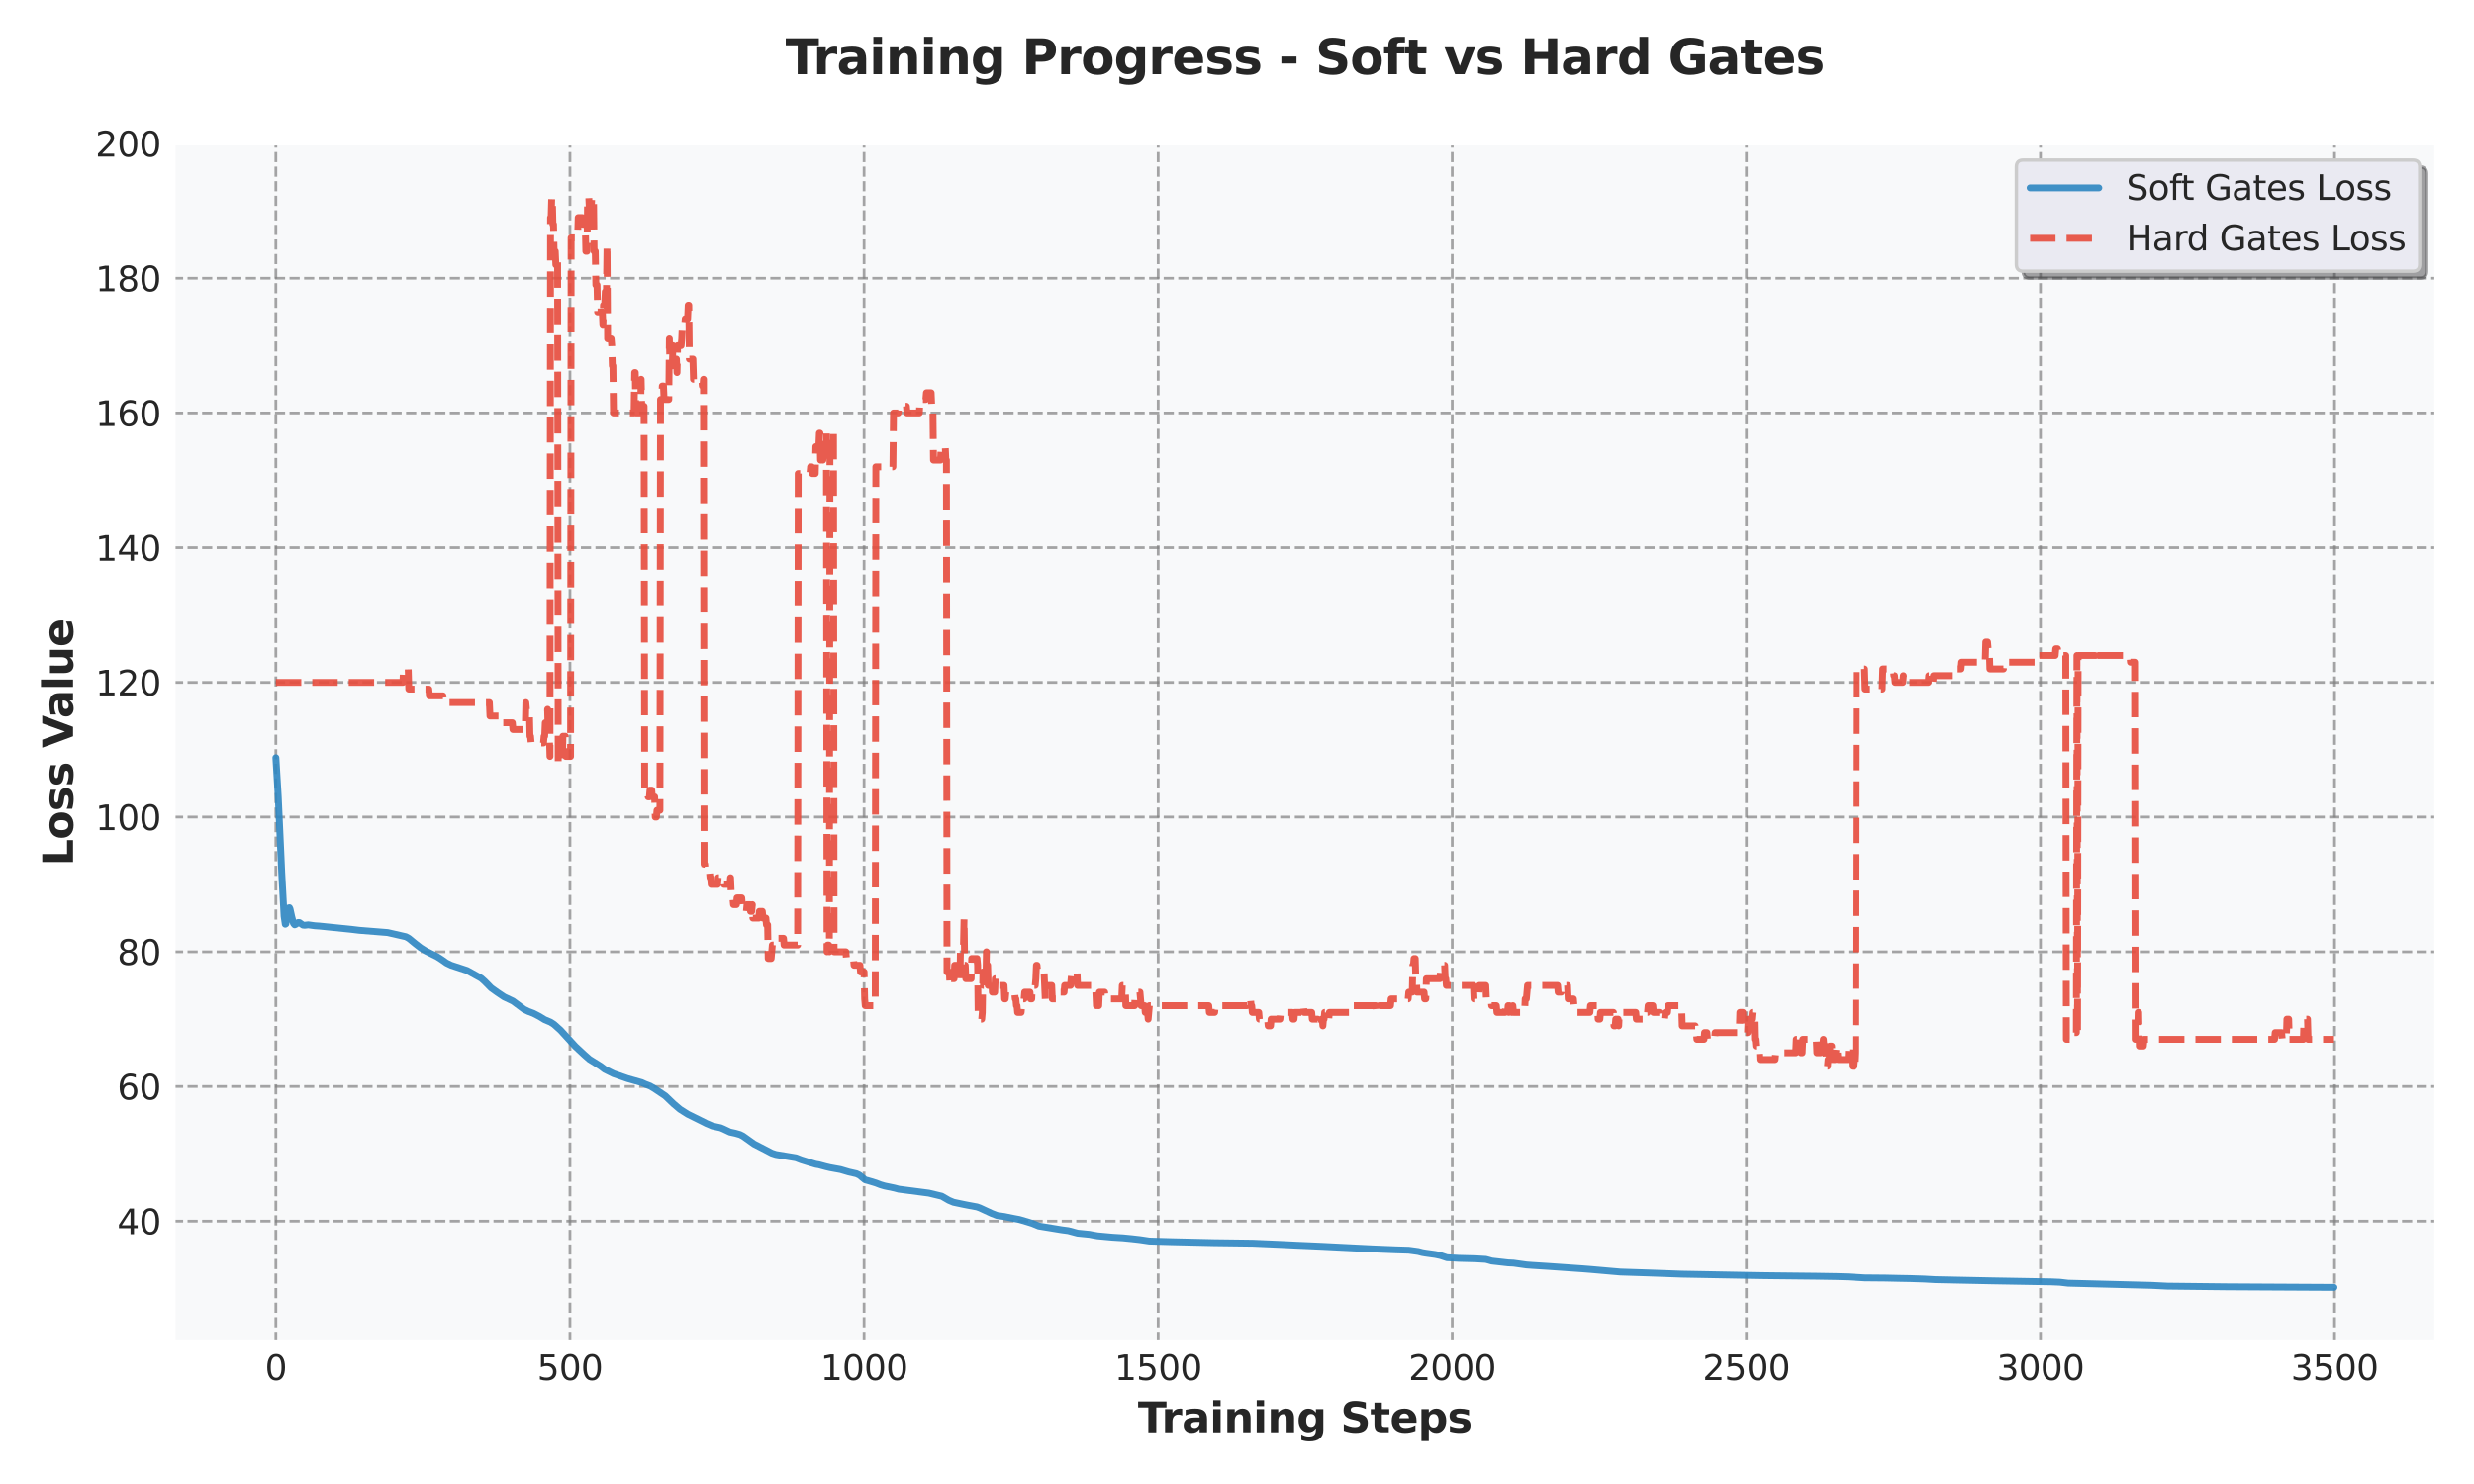 <?xml version="1.0" encoding="utf-8" standalone="no"?>
<!DOCTYPE svg PUBLIC "-//W3C//DTD SVG 1.1//EN"
  "http://www.w3.org/Graphics/SVG/1.1/DTD/svg11.dtd">
<svg xmlns:xlink="http://www.w3.org/1999/xlink" width="720pt" height="432pt" viewBox="0 0 720 432" xmlns="http://www.w3.org/2000/svg" version="1.1">
 <defs>
  <style type="text/css">*{stroke-linejoin: round; stroke-linecap: butt}</style>
 </defs>
 <g id="figure_1">
  <g id="patch_1">
   <path d="M 0 432 
L 720 432 
L 720 0 
L 0 0 
z
" style="fill: #ffffff"/>
  </g>
  <g id="axes_1">
   <g id="patch_2">
    <path d="M 50.34 390.66 
L 709.2 390.66 
L 709.2 41.6 
L 50.34 41.6 
z
" style="fill: #f8f9fa"/>
   </g>
   <g id="matplotlib.axis_1">
    <g id="xtick_1">
     <g id="line2d_1">
      <path d="M 80.288 390.66 
L 80.288 41.6 
" clip-path="url(#p28f9fcabb1)" style="fill: none; stroke-dasharray: 2.96,1.28; stroke-dashoffset: 0; stroke: #808080; stroke-opacity: 0.7; stroke-width: 0.8"/>
     </g>
     <g id="line2d_2"/>
     <g id="text_1">
      <!-- 0 -->
      <g style="fill: #262626" transform="translate(77.107 401.758) scale(0.1 -0.1)">
       <defs>
        <path id="DejaVuSans-30" d="M 2034 4250 
Q 1547 4250 1301 3770 
Q 1056 3291 1056 2328 
Q 1056 1369 1301 889 
Q 1547 409 2034 409 
Q 2525 409 2770 889 
Q 3016 1369 3016 2328 
Q 3016 3291 2770 3770 
Q 2525 4250 2034 4250 
z
M 2034 4750 
Q 2819 4750 3233 4129 
Q 3647 3509 3647 2328 
Q 3647 1150 3233 529 
Q 2819 -91 2034 -91 
Q 1250 -91 836 529 
Q 422 1150 422 2328 
Q 422 3509 836 4129 
Q 1250 4750 2034 4750 
z
" transform="scale(0.016)"/>
       </defs>
       <use xlink:href="#DejaVuSans-30"/>
      </g>
     </g>
    </g>
    <g id="xtick_2">
     <g id="line2d_3">
      <path d="M 165.879 390.66 
L 165.879 41.6 
" clip-path="url(#p28f9fcabb1)" style="fill: none; stroke-dasharray: 2.96,1.28; stroke-dashoffset: 0; stroke: #808080; stroke-opacity: 0.7; stroke-width: 0.8"/>
     </g>
     <g id="line2d_4"/>
     <g id="text_2">
      <!-- 500 -->
      <g style="fill: #262626" transform="translate(156.335 401.758) scale(0.1 -0.1)">
       <defs>
        <path id="DejaVuSans-35" d="M 691 4666 
L 3169 4666 
L 3169 4134 
L 1269 4134 
L 1269 2991 
Q 1406 3038 1543 3061 
Q 1681 3084 1819 3084 
Q 2600 3084 3056 2656 
Q 3513 2228 3513 1497 
Q 3513 744 3044 326 
Q 2575 -91 1722 -91 
Q 1428 -91 1123 -41 
Q 819 9 494 109 
L 494 744 
Q 775 591 1075 516 
Q 1375 441 1709 441 
Q 2250 441 2565 725 
Q 2881 1009 2881 1497 
Q 2881 1984 2565 2268 
Q 2250 2553 1709 2553 
Q 1456 2553 1204 2497 
Q 953 2441 691 2322 
L 691 4666 
z
" transform="scale(0.016)"/>
       </defs>
       <use xlink:href="#DejaVuSans-35"/>
       <use xlink:href="#DejaVuSans-30" transform="translate(63.623 0)"/>
       <use xlink:href="#DejaVuSans-30" transform="translate(127.246 0)"/>
      </g>
     </g>
    </g>
    <g id="xtick_3">
     <g id="line2d_5">
      <path d="M 251.47 390.66 
L 251.47 41.6 
" clip-path="url(#p28f9fcabb1)" style="fill: none; stroke-dasharray: 2.96,1.28; stroke-dashoffset: 0; stroke: #808080; stroke-opacity: 0.7; stroke-width: 0.8"/>
     </g>
     <g id="line2d_6"/>
     <g id="text_3">
      <!-- 1000 -->
      <g style="fill: #262626" transform="translate(238.745 401.758) scale(0.1 -0.1)">
       <defs>
        <path id="DejaVuSans-31" d="M 794 531 
L 1825 531 
L 1825 4091 
L 703 3866 
L 703 4441 
L 1819 4666 
L 2450 4666 
L 2450 531 
L 3481 531 
L 3481 0 
L 794 0 
L 794 531 
z
" transform="scale(0.016)"/>
       </defs>
       <use xlink:href="#DejaVuSans-31"/>
       <use xlink:href="#DejaVuSans-30" transform="translate(63.623 0)"/>
       <use xlink:href="#DejaVuSans-30" transform="translate(127.246 0)"/>
       <use xlink:href="#DejaVuSans-30" transform="translate(190.869 0)"/>
      </g>
     </g>
    </g>
    <g id="xtick_4">
     <g id="line2d_7">
      <path d="M 337.06 390.66 
L 337.06 41.6 
" clip-path="url(#p28f9fcabb1)" style="fill: none; stroke-dasharray: 2.96,1.28; stroke-dashoffset: 0; stroke: #808080; stroke-opacity: 0.7; stroke-width: 0.8"/>
     </g>
     <g id="line2d_8"/>
     <g id="text_4">
      <!-- 1500 -->
      <g style="fill: #262626" transform="translate(324.335 401.758) scale(0.1 -0.1)">
       <use xlink:href="#DejaVuSans-31"/>
       <use xlink:href="#DejaVuSans-35" transform="translate(63.623 0)"/>
       <use xlink:href="#DejaVuSans-30" transform="translate(127.246 0)"/>
       <use xlink:href="#DejaVuSans-30" transform="translate(190.869 0)"/>
      </g>
     </g>
    </g>
    <g id="xtick_5">
     <g id="line2d_9">
      <path d="M 422.651 390.66 
L 422.651 41.6 
" clip-path="url(#p28f9fcabb1)" style="fill: none; stroke-dasharray: 2.96,1.28; stroke-dashoffset: 0; stroke: #808080; stroke-opacity: 0.7; stroke-width: 0.8"/>
     </g>
     <g id="line2d_10"/>
     <g id="text_5">
      <!-- 2000 -->
      <g style="fill: #262626" transform="translate(409.926 401.758) scale(0.1 -0.1)">
       <defs>
        <path id="DejaVuSans-32" d="M 1228 531 
L 3431 531 
L 3431 0 
L 469 0 
L 469 531 
Q 828 903 1448 1529 
Q 2069 2156 2228 2338 
Q 2531 2678 2651 2914 
Q 2772 3150 2772 3378 
Q 2772 3750 2511 3984 
Q 2250 4219 1831 4219 
Q 1534 4219 1204 4116 
Q 875 4013 500 3803 
L 500 4441 
Q 881 4594 1212 4672 
Q 1544 4750 1819 4750 
Q 2544 4750 2975 4387 
Q 3406 4025 3406 3419 
Q 3406 3131 3298 2873 
Q 3191 2616 2906 2266 
Q 2828 2175 2409 1742 
Q 1991 1309 1228 531 
z
" transform="scale(0.016)"/>
       </defs>
       <use xlink:href="#DejaVuSans-32"/>
       <use xlink:href="#DejaVuSans-30" transform="translate(63.623 0)"/>
       <use xlink:href="#DejaVuSans-30" transform="translate(127.246 0)"/>
       <use xlink:href="#DejaVuSans-30" transform="translate(190.869 0)"/>
      </g>
     </g>
    </g>
    <g id="xtick_6">
     <g id="line2d_11">
      <path d="M 508.242 390.66 
L 508.242 41.6 
" clip-path="url(#p28f9fcabb1)" style="fill: none; stroke-dasharray: 2.96,1.28; stroke-dashoffset: 0; stroke: #808080; stroke-opacity: 0.7; stroke-width: 0.8"/>
     </g>
     <g id="line2d_12"/>
     <g id="text_6">
      <!-- 2500 -->
      <g style="fill: #262626" transform="translate(495.517 401.758) scale(0.1 -0.1)">
       <use xlink:href="#DejaVuSans-32"/>
       <use xlink:href="#DejaVuSans-35" transform="translate(63.623 0)"/>
       <use xlink:href="#DejaVuSans-30" transform="translate(127.246 0)"/>
       <use xlink:href="#DejaVuSans-30" transform="translate(190.869 0)"/>
      </g>
     </g>
    </g>
    <g id="xtick_7">
     <g id="line2d_13">
      <path d="M 593.832 390.66 
L 593.832 41.6 
" clip-path="url(#p28f9fcabb1)" style="fill: none; stroke-dasharray: 2.96,1.28; stroke-dashoffset: 0; stroke: #808080; stroke-opacity: 0.7; stroke-width: 0.8"/>
     </g>
     <g id="line2d_14"/>
     <g id="text_7">
      <!-- 3000 -->
      <g style="fill: #262626" transform="translate(581.107 401.758) scale(0.1 -0.1)">
       <defs>
        <path id="DejaVuSans-33" d="M 2597 2516 
Q 3050 2419 3304 2112 
Q 3559 1806 3559 1356 
Q 3559 666 3084 287 
Q 2609 -91 1734 -91 
Q 1441 -91 1130 -33 
Q 819 25 488 141 
L 488 750 
Q 750 597 1062 519 
Q 1375 441 1716 441 
Q 2309 441 2620 675 
Q 2931 909 2931 1356 
Q 2931 1769 2642 2001 
Q 2353 2234 1838 2234 
L 1294 2234 
L 1294 2753 
L 1863 2753 
Q 2328 2753 2575 2939 
Q 2822 3125 2822 3475 
Q 2822 3834 2567 4026 
Q 2313 4219 1838 4219 
Q 1578 4219 1281 4162 
Q 984 4106 628 3988 
L 628 4550 
Q 988 4650 1302 4700 
Q 1616 4750 1894 4750 
Q 2613 4750 3031 4423 
Q 3450 4097 3450 3541 
Q 3450 3153 3228 2886 
Q 3006 2619 2597 2516 
z
" transform="scale(0.016)"/>
       </defs>
       <use xlink:href="#DejaVuSans-33"/>
       <use xlink:href="#DejaVuSans-30" transform="translate(63.623 0)"/>
       <use xlink:href="#DejaVuSans-30" transform="translate(127.246 0)"/>
       <use xlink:href="#DejaVuSans-30" transform="translate(190.869 0)"/>
      </g>
     </g>
    </g>
    <g id="xtick_8">
     <g id="line2d_15">
      <path d="M 679.423 390.66 
L 679.423 41.6 
" clip-path="url(#p28f9fcabb1)" style="fill: none; stroke-dasharray: 2.96,1.28; stroke-dashoffset: 0; stroke: #808080; stroke-opacity: 0.7; stroke-width: 0.8"/>
     </g>
     <g id="line2d_16"/>
     <g id="text_8">
      <!-- 3500 -->
      <g style="fill: #262626" transform="translate(666.698 401.758) scale(0.1 -0.1)">
       <use xlink:href="#DejaVuSans-33"/>
       <use xlink:href="#DejaVuSans-35" transform="translate(63.623 0)"/>
       <use xlink:href="#DejaVuSans-30" transform="translate(127.246 0)"/>
       <use xlink:href="#DejaVuSans-30" transform="translate(190.869 0)"/>
      </g>
     </g>
    </g>
    <g id="text_9">
     <!-- Training Steps -->
     <g style="fill: #262626" transform="translate(331.165 416.956) scale(0.12 -0.12)">
      <defs>
       <path id="DejaVuSans-Bold-54" d="M 31 4666 
L 4331 4666 
L 4331 3756 
L 2784 3756 
L 2784 0 
L 1581 0 
L 1581 3756 
L 31 3756 
L 31 4666 
z
" transform="scale(0.016)"/>
       <path id="DejaVuSans-Bold-72" d="M 3138 2547 
Q 2991 2616 2845 2648 
Q 2700 2681 2553 2681 
Q 2122 2681 1889 2404 
Q 1656 2128 1656 1613 
L 1656 0 
L 538 0 
L 538 3500 
L 1656 3500 
L 1656 2925 
Q 1872 3269 2151 3426 
Q 2431 3584 2822 3584 
Q 2878 3584 2943 3579 
Q 3009 3575 3134 3559 
L 3138 2547 
z
" transform="scale(0.016)"/>
       <path id="DejaVuSans-Bold-61" d="M 2106 1575 
Q 1756 1575 1579 1456 
Q 1403 1338 1403 1106 
Q 1403 894 1545 773 
Q 1688 653 1941 653 
Q 2256 653 2472 879 
Q 2688 1106 2688 1447 
L 2688 1575 
L 2106 1575 
z
M 3816 1997 
L 3816 0 
L 2688 0 
L 2688 519 
Q 2463 200 2181 54 
Q 1900 -91 1497 -91 
Q 953 -91 614 226 
Q 275 544 275 1050 
Q 275 1666 698 1953 
Q 1122 2241 2028 2241 
L 2688 2241 
L 2688 2328 
Q 2688 2594 2478 2717 
Q 2269 2841 1825 2841 
Q 1466 2841 1156 2769 
Q 847 2697 581 2553 
L 581 3406 
Q 941 3494 1303 3539 
Q 1666 3584 2028 3584 
Q 2975 3584 3395 3211 
Q 3816 2838 3816 1997 
z
" transform="scale(0.016)"/>
       <path id="DejaVuSans-Bold-69" d="M 538 3500 
L 1656 3500 
L 1656 0 
L 538 0 
L 538 3500 
z
M 538 4863 
L 1656 4863 
L 1656 3950 
L 538 3950 
L 538 4863 
z
" transform="scale(0.016)"/>
       <path id="DejaVuSans-Bold-6e" d="M 4056 2131 
L 4056 0 
L 2931 0 
L 2931 347 
L 2931 1631 
Q 2931 2084 2911 2256 
Q 2891 2428 2841 2509 
Q 2775 2619 2662 2680 
Q 2550 2741 2406 2741 
Q 2056 2741 1856 2470 
Q 1656 2200 1656 1722 
L 1656 0 
L 538 0 
L 538 3500 
L 1656 3500 
L 1656 2988 
Q 1909 3294 2193 3439 
Q 2478 3584 2822 3584 
Q 3428 3584 3742 3212 
Q 4056 2841 4056 2131 
z
" transform="scale(0.016)"/>
       <path id="DejaVuSans-Bold-67" d="M 2919 594 
Q 2688 288 2409 144 
Q 2131 0 1766 0 
Q 1125 0 706 504 
Q 288 1009 288 1791 
Q 288 2575 706 3076 
Q 1125 3578 1766 3578 
Q 2131 3578 2409 3434 
Q 2688 3291 2919 2981 
L 2919 3500 
L 4044 3500 
L 4044 353 
Q 4044 -491 3511 -936 
Q 2978 -1381 1966 -1381 
Q 1638 -1381 1331 -1331 
Q 1025 -1281 716 -1178 
L 716 -306 
Q 1009 -475 1290 -558 
Q 1572 -641 1856 -641 
Q 2406 -641 2662 -400 
Q 2919 -159 2919 353 
L 2919 594 
z
M 2181 2772 
Q 1834 2772 1640 2515 
Q 1447 2259 1447 1791 
Q 1447 1309 1634 1061 
Q 1822 813 2181 813 
Q 2531 813 2725 1069 
Q 2919 1325 2919 1791 
Q 2919 2259 2725 2515 
Q 2531 2772 2181 2772 
z
" transform="scale(0.016)"/>
       <path id="DejaVuSans-Bold-20" transform="scale(0.016)"/>
       <path id="DejaVuSans-Bold-53" d="M 3834 4519 
L 3834 3531 
Q 3450 3703 3084 3790 
Q 2719 3878 2394 3878 
Q 1963 3878 1756 3759 
Q 1550 3641 1550 3391 
Q 1550 3203 1689 3098 
Q 1828 2994 2194 2919 
L 2706 2816 
Q 3484 2659 3812 2340 
Q 4141 2022 4141 1434 
Q 4141 663 3683 286 
Q 3225 -91 2284 -91 
Q 1841 -91 1394 -6 
Q 947 78 500 244 
L 500 1259 
Q 947 1022 1364 901 
Q 1781 781 2169 781 
Q 2563 781 2772 912 
Q 2981 1044 2981 1288 
Q 2981 1506 2839 1625 
Q 2697 1744 2272 1838 
L 1806 1941 
Q 1106 2091 782 2419 
Q 459 2747 459 3303 
Q 459 4000 909 4375 
Q 1359 4750 2203 4750 
Q 2588 4750 2994 4692 
Q 3400 4634 3834 4519 
z
" transform="scale(0.016)"/>
       <path id="DejaVuSans-Bold-74" d="M 1759 4494 
L 1759 3500 
L 2913 3500 
L 2913 2700 
L 1759 2700 
L 1759 1216 
Q 1759 972 1856 886 
Q 1953 800 2241 800 
L 2816 800 
L 2816 0 
L 1856 0 
Q 1194 0 917 276 
Q 641 553 641 1216 
L 641 2700 
L 84 2700 
L 84 3500 
L 641 3500 
L 641 4494 
L 1759 4494 
z
" transform="scale(0.016)"/>
       <path id="DejaVuSans-Bold-65" d="M 4031 1759 
L 4031 1441 
L 1416 1441 
Q 1456 1047 1700 850 
Q 1944 653 2381 653 
Q 2734 653 3104 758 
Q 3475 863 3866 1075 
L 3866 213 
Q 3469 63 3072 -14 
Q 2675 -91 2278 -91 
Q 1328 -91 801 392 
Q 275 875 275 1747 
Q 275 2603 792 3093 
Q 1309 3584 2216 3584 
Q 3041 3584 3536 3087 
Q 4031 2591 4031 1759 
z
M 2881 2131 
Q 2881 2450 2695 2645 
Q 2509 2841 2209 2841 
Q 1884 2841 1681 2658 
Q 1478 2475 1428 2131 
L 2881 2131 
z
" transform="scale(0.016)"/>
       <path id="DejaVuSans-Bold-70" d="M 1656 506 
L 1656 -1331 
L 538 -1331 
L 538 3500 
L 1656 3500 
L 1656 2988 
Q 1888 3294 2169 3439 
Q 2450 3584 2816 3584 
Q 3463 3584 3878 3070 
Q 4294 2556 4294 1747 
Q 4294 938 3878 423 
Q 3463 -91 2816 -91 
Q 2450 -91 2169 54 
Q 1888 200 1656 506 
z
M 2400 2772 
Q 2041 2772 1848 2508 
Q 1656 2244 1656 1747 
Q 1656 1250 1848 986 
Q 2041 722 2400 722 
Q 2759 722 2948 984 
Q 3138 1247 3138 1747 
Q 3138 2247 2948 2509 
Q 2759 2772 2400 2772 
z
" transform="scale(0.016)"/>
       <path id="DejaVuSans-Bold-73" d="M 3272 3391 
L 3272 2541 
Q 2913 2691 2578 2766 
Q 2244 2841 1947 2841 
Q 1628 2841 1473 2761 
Q 1319 2681 1319 2516 
Q 1319 2381 1436 2309 
Q 1553 2238 1856 2203 
L 2053 2175 
Q 2913 2066 3209 1816 
Q 3506 1566 3506 1031 
Q 3506 472 3093 190 
Q 2681 -91 1863 -91 
Q 1516 -91 1145 -36 
Q 775 19 384 128 
L 384 978 
Q 719 816 1070 734 
Q 1422 653 1784 653 
Q 2113 653 2278 743 
Q 2444 834 2444 1013 
Q 2444 1163 2330 1236 
Q 2216 1309 1875 1350 
L 1678 1375 
Q 931 1469 631 1722 
Q 331 1975 331 2491 
Q 331 3047 712 3315 
Q 1094 3584 1881 3584 
Q 2191 3584 2531 3537 
Q 2872 3491 3272 3391 
z
" transform="scale(0.016)"/>
      </defs>
      <use xlink:href="#DejaVuSans-Bold-54"/>
      <use xlink:href="#DejaVuSans-Bold-72" transform="translate(57.213 0)"/>
      <use xlink:href="#DejaVuSans-Bold-61" transform="translate(106.529 0)"/>
      <use xlink:href="#DejaVuSans-Bold-69" transform="translate(174.01 0)"/>
      <use xlink:href="#DejaVuSans-Bold-6e" transform="translate(208.287 0)"/>
      <use xlink:href="#DejaVuSans-Bold-69" transform="translate(279.479 0)"/>
      <use xlink:href="#DejaVuSans-Bold-6e" transform="translate(313.756 0)"/>
      <use xlink:href="#DejaVuSans-Bold-67" transform="translate(384.947 0)"/>
      <use xlink:href="#DejaVuSans-Bold-20" transform="translate(456.529 0)"/>
      <use xlink:href="#DejaVuSans-Bold-53" transform="translate(491.344 0)"/>
      <use xlink:href="#DejaVuSans-Bold-74" transform="translate(563.365 0)"/>
      <use xlink:href="#DejaVuSans-Bold-65" transform="translate(611.168 0)"/>
      <use xlink:href="#DejaVuSans-Bold-70" transform="translate(678.99 0)"/>
      <use xlink:href="#DejaVuSans-Bold-73" transform="translate(750.572 0)"/>
     </g>
    </g>
   </g>
   <g id="matplotlib.axis_2">
    <g id="ytick_1">
     <g id="line2d_17">
      <path d="M 50.34 355.493 
L 709.2 355.493 
" clip-path="url(#p28f9fcabb1)" style="fill: none; stroke-dasharray: 2.96,1.28; stroke-dashoffset: 0; stroke: #808080; stroke-opacity: 0.7; stroke-width: 0.8"/>
     </g>
     <g id="line2d_18"/>
     <g id="text_10">
      <!-- 40 -->
      <g style="fill: #262626" transform="translate(34.115 359.293) scale(0.1 -0.1)">
       <defs>
        <path id="DejaVuSans-34" d="M 2419 4116 
L 825 1625 
L 2419 1625 
L 2419 4116 
z
M 2253 4666 
L 3047 4666 
L 3047 1625 
L 3713 1625 
L 3713 1100 
L 3047 1100 
L 3047 0 
L 2419 0 
L 2419 1100 
L 313 1100 
L 313 1709 
L 2253 4666 
z
" transform="scale(0.016)"/>
       </defs>
       <use xlink:href="#DejaVuSans-34"/>
       <use xlink:href="#DejaVuSans-30" transform="translate(63.623 0)"/>
      </g>
     </g>
    </g>
    <g id="ytick_2">
     <g id="line2d_19">
      <path d="M 50.34 316.279 
L 709.2 316.279 
" clip-path="url(#p28f9fcabb1)" style="fill: none; stroke-dasharray: 2.96,1.28; stroke-dashoffset: 0; stroke: #808080; stroke-opacity: 0.7; stroke-width: 0.8"/>
     </g>
     <g id="line2d_20"/>
     <g id="text_11">
      <!-- 60 -->
      <g style="fill: #262626" transform="translate(34.115 320.079) scale(0.1 -0.1)">
       <defs>
        <path id="DejaVuSans-36" d="M 2113 2584 
Q 1688 2584 1439 2293 
Q 1191 2003 1191 1497 
Q 1191 994 1439 701 
Q 1688 409 2113 409 
Q 2538 409 2786 701 
Q 3034 994 3034 1497 
Q 3034 2003 2786 2293 
Q 2538 2584 2113 2584 
z
M 3366 4563 
L 3366 3988 
Q 3128 4100 2886 4159 
Q 2644 4219 2406 4219 
Q 1781 4219 1451 3797 
Q 1122 3375 1075 2522 
Q 1259 2794 1537 2939 
Q 1816 3084 2150 3084 
Q 2853 3084 3261 2657 
Q 3669 2231 3669 1497 
Q 3669 778 3244 343 
Q 2819 -91 2113 -91 
Q 1303 -91 875 529 
Q 447 1150 447 2328 
Q 447 3434 972 4092 
Q 1497 4750 2381 4750 
Q 2619 4750 2861 4703 
Q 3103 4656 3366 4563 
z
" transform="scale(0.016)"/>
       </defs>
       <use xlink:href="#DejaVuSans-36"/>
       <use xlink:href="#DejaVuSans-30" transform="translate(63.623 0)"/>
      </g>
     </g>
    </g>
    <g id="ytick_3">
     <g id="line2d_21">
      <path d="M 50.34 277.065 
L 709.2 277.065 
" clip-path="url(#p28f9fcabb1)" style="fill: none; stroke-dasharray: 2.96,1.28; stroke-dashoffset: 0; stroke: #808080; stroke-opacity: 0.7; stroke-width: 0.8"/>
     </g>
     <g id="line2d_22"/>
     <g id="text_12">
      <!-- 80 -->
      <g style="fill: #262626" transform="translate(34.115 280.864) scale(0.1 -0.1)">
       <defs>
        <path id="DejaVuSans-38" d="M 2034 2216 
Q 1584 2216 1326 1975 
Q 1069 1734 1069 1313 
Q 1069 891 1326 650 
Q 1584 409 2034 409 
Q 2484 409 2743 651 
Q 3003 894 3003 1313 
Q 3003 1734 2745 1975 
Q 2488 2216 2034 2216 
z
M 1403 2484 
Q 997 2584 770 2862 
Q 544 3141 544 3541 
Q 544 4100 942 4425 
Q 1341 4750 2034 4750 
Q 2731 4750 3128 4425 
Q 3525 4100 3525 3541 
Q 3525 3141 3298 2862 
Q 3072 2584 2669 2484 
Q 3125 2378 3379 2068 
Q 3634 1759 3634 1313 
Q 3634 634 3220 271 
Q 2806 -91 2034 -91 
Q 1263 -91 848 271 
Q 434 634 434 1313 
Q 434 1759 690 2068 
Q 947 2378 1403 2484 
z
M 1172 3481 
Q 1172 3119 1398 2916 
Q 1625 2713 2034 2713 
Q 2441 2713 2670 2916 
Q 2900 3119 2900 3481 
Q 2900 3844 2670 4047 
Q 2441 4250 2034 4250 
Q 1625 4250 1398 4047 
Q 1172 3844 1172 3481 
z
" transform="scale(0.016)"/>
       </defs>
       <use xlink:href="#DejaVuSans-38"/>
       <use xlink:href="#DejaVuSans-30" transform="translate(63.623 0)"/>
      </g>
     </g>
    </g>
    <g id="ytick_4">
     <g id="line2d_23">
      <path d="M 50.34 237.851 
L 709.2 237.851 
" clip-path="url(#p28f9fcabb1)" style="fill: none; stroke-dasharray: 2.96,1.28; stroke-dashoffset: 0; stroke: #808080; stroke-opacity: 0.7; stroke-width: 0.8"/>
     </g>
     <g id="line2d_24"/>
     <g id="text_13">
      <!-- 100 -->
      <g style="fill: #262626" transform="translate(27.753 241.65) scale(0.1 -0.1)">
       <use xlink:href="#DejaVuSans-31"/>
       <use xlink:href="#DejaVuSans-30" transform="translate(63.623 0)"/>
       <use xlink:href="#DejaVuSans-30" transform="translate(127.246 0)"/>
      </g>
     </g>
    </g>
    <g id="ytick_5">
     <g id="line2d_25">
      <path d="M 50.34 198.637 
L 709.2 198.637 
" clip-path="url(#p28f9fcabb1)" style="fill: none; stroke-dasharray: 2.96,1.28; stroke-dashoffset: 0; stroke: #808080; stroke-opacity: 0.7; stroke-width: 0.8"/>
     </g>
     <g id="line2d_26"/>
     <g id="text_14">
      <!-- 120 -->
      <g style="fill: #262626" transform="translate(27.753 202.436) scale(0.1 -0.1)">
       <use xlink:href="#DejaVuSans-31"/>
       <use xlink:href="#DejaVuSans-32" transform="translate(63.623 0)"/>
       <use xlink:href="#DejaVuSans-30" transform="translate(127.246 0)"/>
      </g>
     </g>
    </g>
    <g id="ytick_6">
     <g id="line2d_27">
      <path d="M 50.34 159.423 
L 709.2 159.423 
" clip-path="url(#p28f9fcabb1)" style="fill: none; stroke-dasharray: 2.96,1.28; stroke-dashoffset: 0; stroke: #808080; stroke-opacity: 0.7; stroke-width: 0.8"/>
     </g>
     <g id="line2d_28"/>
     <g id="text_15">
      <!-- 140 -->
      <g style="fill: #262626" transform="translate(27.753 163.222) scale(0.1 -0.1)">
       <use xlink:href="#DejaVuSans-31"/>
       <use xlink:href="#DejaVuSans-34" transform="translate(63.623 0)"/>
       <use xlink:href="#DejaVuSans-30" transform="translate(127.246 0)"/>
      </g>
     </g>
    </g>
    <g id="ytick_7">
     <g id="line2d_29">
      <path d="M 50.34 120.209 
L 709.2 120.209 
" clip-path="url(#p28f9fcabb1)" style="fill: none; stroke-dasharray: 2.96,1.28; stroke-dashoffset: 0; stroke: #808080; stroke-opacity: 0.7; stroke-width: 0.8"/>
     </g>
     <g id="line2d_30"/>
     <g id="text_16">
      <!-- 160 -->
      <g style="fill: #262626" transform="translate(27.753 124.008) scale(0.1 -0.1)">
       <use xlink:href="#DejaVuSans-31"/>
       <use xlink:href="#DejaVuSans-36" transform="translate(63.623 0)"/>
       <use xlink:href="#DejaVuSans-30" transform="translate(127.246 0)"/>
      </g>
     </g>
    </g>
    <g id="ytick_8">
     <g id="line2d_31">
      <path d="M 50.34 80.995 
L 709.2 80.995 
" clip-path="url(#p28f9fcabb1)" style="fill: none; stroke-dasharray: 2.96,1.28; stroke-dashoffset: 0; stroke: #808080; stroke-opacity: 0.7; stroke-width: 0.8"/>
     </g>
     <g id="line2d_32"/>
     <g id="text_17">
      <!-- 180 -->
      <g style="fill: #262626" transform="translate(27.753 84.794) scale(0.1 -0.1)">
       <use xlink:href="#DejaVuSans-31"/>
       <use xlink:href="#DejaVuSans-38" transform="translate(63.623 0)"/>
       <use xlink:href="#DejaVuSans-30" transform="translate(127.246 0)"/>
      </g>
     </g>
    </g>
    <g id="ytick_9">
     <g id="line2d_33">
      <path d="M 50.34 41.781 
L 709.2 41.781 
" clip-path="url(#p28f9fcabb1)" style="fill: none; stroke-dasharray: 2.96,1.28; stroke-dashoffset: 0; stroke: #808080; stroke-opacity: 0.7; stroke-width: 0.8"/>
     </g>
     <g id="line2d_34"/>
     <g id="text_18">
      <!-- 200 -->
      <g style="fill: #262626" transform="translate(27.753 45.58) scale(0.1 -0.1)">
       <use xlink:href="#DejaVuSans-32"/>
       <use xlink:href="#DejaVuSans-30" transform="translate(63.623 0)"/>
       <use xlink:href="#DejaVuSans-30" transform="translate(127.246 0)"/>
      </g>
     </g>
    </g>
    <g id="text_19">
     <!-- Loss Value -->
     <g style="fill: #262626" transform="translate(21.257 252.066) rotate(-90) scale(0.12 -0.12)">
      <defs>
       <path id="DejaVuSans-Bold-4c" d="M 588 4666 
L 1791 4666 
L 1791 909 
L 3903 909 
L 3903 0 
L 588 0 
L 588 4666 
z
" transform="scale(0.016)"/>
       <path id="DejaVuSans-Bold-6f" d="M 2203 2784 
Q 1831 2784 1636 2517 
Q 1441 2250 1441 1747 
Q 1441 1244 1636 976 
Q 1831 709 2203 709 
Q 2569 709 2762 976 
Q 2956 1244 2956 1747 
Q 2956 2250 2762 2517 
Q 2569 2784 2203 2784 
z
M 2203 3584 
Q 3106 3584 3614 3096 
Q 4122 2609 4122 1747 
Q 4122 884 3614 396 
Q 3106 -91 2203 -91 
Q 1297 -91 786 396 
Q 275 884 275 1747 
Q 275 2609 786 3096 
Q 1297 3584 2203 3584 
z
" transform="scale(0.016)"/>
       <path id="DejaVuSans-Bold-56" d="M 31 4666 
L 1241 4666 
L 2478 1222 
L 3713 4666 
L 4922 4666 
L 3194 0 
L 1759 0 
L 31 4666 
z
" transform="scale(0.016)"/>
       <path id="DejaVuSans-Bold-6c" d="M 538 4863 
L 1656 4863 
L 1656 0 
L 538 0 
L 538 4863 
z
" transform="scale(0.016)"/>
       <path id="DejaVuSans-Bold-75" d="M 500 1363 
L 500 3500 
L 1625 3500 
L 1625 3150 
Q 1625 2866 1622 2436 
Q 1619 2006 1619 1863 
Q 1619 1441 1641 1255 
Q 1663 1069 1716 984 
Q 1784 875 1895 815 
Q 2006 756 2150 756 
Q 2500 756 2700 1025 
Q 2900 1294 2900 1772 
L 2900 3500 
L 4019 3500 
L 4019 0 
L 2900 0 
L 2900 506 
Q 2647 200 2364 54 
Q 2081 -91 1741 -91 
Q 1134 -91 817 281 
Q 500 653 500 1363 
z
" transform="scale(0.016)"/>
      </defs>
      <use xlink:href="#DejaVuSans-Bold-4c"/>
      <use xlink:href="#DejaVuSans-Bold-6f" transform="translate(63.721 0)"/>
      <use xlink:href="#DejaVuSans-Bold-73" transform="translate(132.422 0)"/>
      <use xlink:href="#DejaVuSans-Bold-73" transform="translate(191.943 0)"/>
      <use xlink:href="#DejaVuSans-Bold-20" transform="translate(251.465 0)"/>
      <use xlink:href="#DejaVuSans-Bold-56" transform="translate(286.279 0)"/>
      <use xlink:href="#DejaVuSans-Bold-61" transform="translate(358.172 0)"/>
      <use xlink:href="#DejaVuSans-Bold-6c" transform="translate(425.652 0)"/>
      <use xlink:href="#DejaVuSans-Bold-75" transform="translate(459.93 0)"/>
      <use xlink:href="#DejaVuSans-Bold-65" transform="translate(531.121 0)"/>
     </g>
    </g>
   </g>
   <g id="line2d_35">
    <path d="M 80.288 220.577 
L 80.973 231.883 
L 82 254.22 
L 82.685 266.713 
L 83.027 269.041 
L 83.198 268.931 
L 83.541 266.959 
L 83.883 264.803 
L 84.054 264.288 
L 84.225 264.238 
L 84.397 264.594 
L 84.91 266.915 
L 85.424 268.828 
L 85.766 269.214 
L 86.108 269.064 
L 86.793 268.536 
L 87.135 268.568 
L 87.649 268.936 
L 88.163 269.289 
L 88.676 269.348 
L 89.703 269.224 
L 91.586 269.486 
L 92.956 269.582 
L 102.199 270.525 
L 104.596 270.814 
L 112.813 271.47 
L 118.119 272.68 
L 118.975 273.152 
L 120.858 274.693 
L 122.399 275.892 
L 123.939 276.858 
L 127.192 278.464 
L 128.561 279.347 
L 129.931 280.317 
L 131.3 280.981 
L 135.922 282.5 
L 140.03 284.767 
L 141.058 285.684 
L 142.941 287.595 
L 144.652 288.828 
L 146.707 290.204 
L 149.274 291.421 
L 152.527 293.828 
L 153.725 294.413 
L 155.266 294.994 
L 156.977 295.882 
L 158.518 296.828 
L 160.23 297.547 
L 161.257 298.215 
L 163.14 299.906 
L 167.42 304.595 
L 170.158 307.139 
L 171.528 308.345 
L 174.78 310.371 
L 175.979 311.282 
L 178.546 312.553 
L 182.655 313.987 
L 186.763 315.148 
L 187.79 315.622 
L 189.16 316.138 
L 190.358 316.834 
L 193.61 319.015 
L 196.007 321.312 
L 197.89 322.911 
L 200.115 324.325 
L 204.737 326.616 
L 205.593 327.056 
L 206.106 327.259 
L 207.305 327.781 
L 208.503 328.05 
L 209.701 328.31 
L 210.557 328.666 
L 212.44 329.559 
L 213.981 329.89 
L 215.35 330.279 
L 216.206 330.706 
L 219.459 333.022 
L 223.225 334.963 
L 224.594 335.687 
L 225.792 336.076 
L 231.613 337.038 
L 233.153 337.632 
L 235.379 338.323 
L 237.433 338.932 
L 238.289 339.07 
L 240.343 339.623 
L 241.541 339.908 
L 244.622 340.468 
L 247.019 341.176 
L 249.244 341.681 
L 250.1 342.082 
L 250.956 342.786 
L 251.812 343.484 
L 252.497 343.655 
L 253.524 343.959 
L 254.893 344.377 
L 256.263 344.903 
L 257.461 345.251 
L 260.371 345.858 
L 261.569 346.182 
L 270.3 347.324 
L 274.065 348.221 
L 275.264 348.912 
L 276.12 349.41 
L 277.489 349.989 
L 280.399 350.602 
L 281.597 350.839 
L 284.336 351.347 
L 285.192 351.659 
L 288.616 353.246 
L 290.157 353.837 
L 292.211 354.139 
L 295.121 354.731 
L 296.661 355.017 
L 299.058 355.716 
L 300.427 356.144 
L 302.31 356.917 
L 308.987 358.013 
L 310.869 358.262 
L 312.41 358.673 
L 313.608 358.99 
L 317.032 359.331 
L 318.23 359.559 
L 319.429 359.772 
L 323.708 360.166 
L 326.789 360.354 
L 329.357 360.604 
L 331.754 360.877 
L 334.493 361.285 
L 340.997 361.475 
L 353.322 361.759 
L 364.62 361.908 
L 373.522 362.301 
L 377.288 362.49 
L 380.027 362.607 
L 384.82 362.821 
L 399.37 363.555 
L 406.218 363.834 
L 409.984 363.947 
L 412.722 364.319 
L 413.921 364.632 
L 414.948 364.803 
L 417.687 365.181 
L 419.227 365.501 
L 421.11 366.13 
L 422.993 366.22 
L 424.534 366.314 
L 429.498 366.444 
L 432.408 366.617 
L 433.264 366.842 
L 434.12 367.094 
L 438.913 367.635 
L 440.454 367.707 
L 444.22 368.237 
L 445.932 368.366 
L 450.553 368.661 
L 460.482 369.355 
L 462.879 369.545 
L 468.356 370.025 
L 471.609 370.306 
L 473.834 370.377 
L 479.826 370.575 
L 489.412 370.925 
L 511.836 371.339 
L 515.431 371.385 
L 528.612 371.53 
L 534.604 371.628 
L 537.856 371.721 
L 542.649 372.011 
L 548.812 372.068 
L 552.749 372.158 
L 556.001 372.216 
L 559.938 372.349 
L 563.191 372.531 
L 579.795 372.879 
L 596.914 373.178 
L 599.481 373.286 
L 601.878 373.566 
L 626.186 374.202 
L 630.807 374.431 
L 647.754 374.621 
L 656.827 374.672 
L 679.252 374.793 
L 679.252 374.793 
" clip-path="url(#p28f9fcabb1)" style="fill: none; stroke: #2e86c1; stroke-opacity: 0.9; stroke-width: 2; stroke-linecap: round"/>
   </g>
   <g id="line2d_36">
    <path d="M 80.288 198.637 
L 117.263 198.637 
L 117.435 194.716 
L 118.804 194.716 
L 118.975 200.598 
L 124.795 200.598 
L 124.967 202.558 
L 128.904 202.558 
L 129.075 204.519 
L 142.427 204.519 
L 142.598 208.441 
L 145.337 208.441 
L 145.508 210.401 
L 149.103 210.401 
L 149.274 212.362 
L 152.869 212.362 
L 153.04 204.519 
L 153.211 206.48 
L 154.067 206.48 
L 154.239 214.323 
L 154.41 214.323 
L 154.581 216.283 
L 158.176 216.283 
L 158.347 214.323 
L 158.518 214.323 
L 158.689 210.401 
L 159.203 210.401 
L 159.374 206.48 
L 159.545 214.323 
L 159.888 214.323 
L 160.059 220.205 
L 160.23 63.348 
L 160.401 63.348 
L 160.572 57.466 
L 160.743 57.466 
L 160.915 65.309 
L 161.086 65.309 
L 161.257 73.152 
L 161.599 73.152 
L 161.771 77.073 
L 162.113 77.073 
L 162.284 75.113 
L 162.455 222.166 
L 163.654 222.166 
L 163.825 214.323 
L 164.509 214.323 
L 164.681 220.205 
L 166.05 220.205 
L 166.221 69.231 
L 168.104 69.231 
L 168.275 63.348 
L 169.474 63.348 
L 169.645 65.309 
L 170.33 65.309 
L 170.501 73.152 
L 170.843 73.152 
L 171.014 57.466 
L 171.357 57.466 
L 171.528 61.388 
L 172.041 61.388 
L 172.213 57.466 
L 172.726 57.466 
L 172.897 73.152 
L 173.24 73.152 
L 173.411 82.956 
L 173.753 82.956 
L 173.924 90.798 
L 175.294 90.798 
L 175.465 94.72 
L 175.636 88.838 
L 175.979 88.838 
L 176.15 84.916 
L 176.492 84.916 
L 176.663 71.191 
L 176.834 98.641 
L 177.862 98.641 
L 178.033 100.602 
L 178.204 106.484 
L 178.375 106.484 
L 178.546 120.209 
L 184.538 120.209 
L 184.709 108.445 
L 184.88 108.445 
L 185.051 120.209 
L 186.421 120.209 
L 186.592 110.405 
L 186.763 118.248 
L 187.448 118.248 
L 187.619 230.008 
L 188.475 230.008 
L 188.646 231.969 
L 188.988 231.969 
L 189.16 230.008 
L 189.673 230.008 
L 189.844 231.969 
L 190.529 231.969 
L 190.7 237.851 
L 191.043 237.851 
L 191.214 235.89 
L 192.07 235.89 
L 192.241 116.287 
L 192.583 116.287 
L 192.754 112.366 
L 193.097 112.366 
L 193.268 116.287 
L 194.637 116.287 
L 194.809 98.641 
L 194.98 106.484 
L 195.664 106.484 
L 195.836 100.602 
L 196.007 104.523 
L 196.863 104.523 
L 197.034 108.445 
L 197.205 100.602 
L 198.232 100.602 
L 198.403 98.641 
L 198.575 94.72 
L 199.259 94.72 
L 199.43 92.759 
L 200.115 92.759 
L 200.286 88.838 
L 200.458 88.838 
L 200.629 104.523 
L 201.656 104.523 
L 201.827 110.405 
L 204.223 110.405 
L 204.395 112.366 
L 204.566 112.366 
L 204.737 110.405 
L 204.908 251.576 
L 205.079 251.576 
L 205.251 253.537 
L 206.449 253.537 
L 206.62 255.498 
L 206.791 255.498 
L 206.962 257.458 
L 208.845 257.458 
L 209.017 255.498 
L 210.557 255.498 
L 210.728 257.458 
L 212.44 257.458 
L 212.611 255.498 
L 212.783 259.419 
L 212.954 259.419 
L 213.125 261.38 
L 213.296 261.38 
L 213.467 263.34 
L 214.323 263.34 
L 214.494 261.38 
L 215.864 261.38 
L 216.035 263.34 
L 216.72 263.34 
L 216.891 265.301 
L 217.233 265.301 
L 217.404 263.34 
L 218.26 263.34 
L 218.432 265.301 
L 218.774 265.301 
L 218.945 263.34 
L 219.116 267.262 
L 220.828 267.262 
L 220.999 265.301 
L 221.855 265.301 
L 222.026 267.262 
L 222.198 265.301 
L 222.369 267.262 
L 222.882 267.262 
L 223.053 269.222 
L 223.396 269.222 
L 223.567 279.026 
L 224.423 279.026 
L 224.765 275.105 
L 226.306 275.105 
L 226.477 273.144 
L 228.018 273.144 
L 228.189 275.105 
L 232.126 275.105 
L 232.297 137.855 
L 235.721 137.855 
L 235.892 135.895 
L 236.234 135.895 
L 236.406 137.855 
L 237.262 137.855 
L 237.433 130.012 
L 238.289 130.012 
L 238.46 126.091 
L 238.631 126.091 
L 238.802 133.934 
L 238.973 130.012 
L 239.144 130.012 
L 239.316 133.934 
L 239.487 133.934 
L 239.658 126.091 
L 240.514 126.091 
L 240.685 277.065 
L 240.856 275.105 
L 241.199 275.105 
L 241.37 277.065 
L 241.541 126.091 
L 242.568 126.091 
L 242.739 277.065 
L 246.163 277.065 
L 246.334 279.026 
L 248.388 279.026 
L 248.559 280.987 
L 250.271 280.987 
L 250.442 282.947 
L 251.47 282.947 
L 251.641 290.79 
L 251.812 292.751 
L 254.722 292.751 
L 254.893 135.895 
L 259.857 135.895 
L 260.029 120.209 
L 261.398 120.209 
L 261.569 118.248 
L 263.795 118.248 
L 263.966 120.209 
L 267.561 120.209 
L 267.732 116.287 
L 269.444 116.287 
L 269.615 114.327 
L 270.984 114.327 
L 271.155 118.248 
L 271.498 118.248 
L 271.669 133.934 
L 273.723 133.934 
L 273.894 130.012 
L 275.093 130.012 
L 275.264 133.934 
L 275.435 133.934 
L 275.606 282.947 
L 276.291 282.947 
L 276.462 286.869 
L 276.633 286.869 
L 276.804 284.908 
L 277.66 284.908 
L 277.831 280.987 
L 279.03 280.987 
L 279.201 284.908 
L 279.372 284.908 
L 279.543 275.105 
L 280.399 275.105 
L 280.57 267.262 
L 280.742 280.987 
L 280.913 280.987 
L 281.084 284.908 
L 282.625 284.908 
L 282.796 279.026 
L 284.336 279.026 
L 284.508 280.987 
L 284.679 296.672 
L 285.706 296.672 
L 285.877 294.712 
L 286.048 282.947 
L 286.219 286.869 
L 286.904 286.869 
L 287.075 277.065 
L 287.246 280.987 
L 287.418 280.987 
L 287.589 286.869 
L 287.76 286.869 
L 287.931 284.908 
L 288.616 284.908 
L 288.787 288.829 
L 289.472 288.829 
L 289.643 284.908 
L 290.499 284.908 
L 290.67 286.869 
L 292.211 286.869 
L 292.382 290.79 
L 292.553 290.79 
L 292.724 288.829 
L 295.292 288.829 
L 295.463 290.79 
L 295.634 290.79 
L 295.806 292.751 
L 295.977 292.751 
L 296.148 294.712 
L 297.175 294.712 
L 297.517 290.79 
L 298.031 290.79 
L 298.202 288.829 
L 299.743 288.829 
L 299.914 290.79 
L 300.256 290.79 
L 300.427 286.869 
L 301.283 286.869 
L 301.455 284.908 
L 301.626 280.987 
L 301.797 280.987 
L 301.968 282.947 
L 303.851 282.947 
L 304.193 290.79 
L 304.536 290.79 
L 304.707 286.869 
L 306.076 286.869 
L 306.248 290.79 
L 308.302 290.79 
L 308.473 288.829 
L 309.671 288.829 
L 309.842 286.869 
L 311.554 286.869 
L 311.897 282.947 
L 313.437 282.947 
L 313.608 286.869 
L 318.401 286.869 
L 318.573 288.829 
L 318.915 288.829 
L 319.086 292.751 
L 319.257 288.829 
L 319.429 288.829 
L 319.6 292.751 
L 319.771 292.751 
L 319.942 288.829 
L 321.483 288.829 
L 321.654 290.79 
L 326.447 290.79 
L 326.618 286.869 
L 327.474 286.869 
L 327.645 292.751 
L 330.213 292.751 
L 330.384 288.829 
L 331.754 288.829 
L 332.096 292.751 
L 333.123 292.751 
L 333.294 294.712 
L 333.465 292.751 
L 333.637 294.712 
L 333.979 294.712 
L 334.15 296.672 
L 334.493 292.751 
L 351.782 292.751 
L 351.953 294.712 
L 353.494 294.712 
L 353.665 292.751 
L 362.909 292.751 
L 363.08 290.79 
L 363.936 290.79 
L 364.107 292.751 
L 364.278 292.751 
L 364.449 294.712 
L 366.332 294.712 
L 366.503 296.672 
L 368.9 296.672 
L 369.071 298.633 
L 369.756 298.633 
L 369.927 296.672 
L 372.495 296.672 
L 372.666 294.712 
L 376.09 294.712 
L 376.261 296.672 
L 376.603 296.672 
L 376.774 294.712 
L 379.171 294.712 
L 379.342 292.751 
L 379.513 294.712 
L 381.739 294.712 
L 381.91 296.672 
L 383.45 296.672 
L 383.622 298.633 
L 384.477 298.633 
L 384.649 296.672 
L 384.82 296.672 
L 384.991 298.633 
L 385.162 296.672 
L 385.333 296.672 
L 385.505 294.712 
L 386.189 294.712 
L 386.36 296.672 
L 386.703 296.672 
L 386.874 294.712 
L 392.865 294.712 
L 393.037 292.751 
L 400.397 292.751 
L 400.569 294.712 
L 401.253 294.712 
L 401.424 292.751 
L 404.677 292.751 
L 404.848 290.79 
L 409.812 290.79 
L 409.984 288.829 
L 411.011 288.829 
L 411.182 280.987 
L 411.353 280.987 
L 411.524 279.026 
L 411.867 279.026 
L 412.038 284.908 
L 412.209 284.908 
L 412.38 288.829 
L 414.434 288.829 
L 414.605 290.79 
L 414.948 290.79 
L 415.119 284.908 
L 419.056 284.908 
L 419.227 282.947 
L 419.398 282.947 
L 419.57 280.987 
L 420.426 280.987 
L 420.597 284.908 
L 420.768 284.908 
L 420.939 286.869 
L 428.813 286.869 
L 428.985 290.79 
L 430.354 290.79 
L 430.525 286.869 
L 432.408 286.869 
L 432.579 290.79 
L 433.949 290.79 
L 434.12 292.751 
L 435.49 292.751 
L 435.661 294.712 
L 438.057 294.712 
L 438.228 292.751 
L 438.571 292.751 
L 438.742 294.712 
L 438.913 292.751 
L 439.084 294.712 
L 439.256 292.751 
L 439.427 294.712 
L 439.598 294.712 
L 439.769 292.751 
L 439.94 294.712 
L 440.111 294.712 
L 440.283 292.751 
L 440.454 294.712 
L 443.706 294.712 
L 443.877 290.79 
L 444.22 290.79 
L 444.562 286.869 
L 453.292 286.869 
L 453.464 288.829 
L 454.319 288.829 
L 454.491 286.869 
L 456.202 286.869 
L 456.374 290.79 
L 457.914 290.79 
L 458.085 292.751 
L 458.428 292.751 
L 458.599 294.712 
L 462.707 294.712 
L 462.879 292.751 
L 464.933 292.751 
L 465.104 296.672 
L 465.617 296.672 
L 465.789 294.712 
L 469.555 294.712 
L 469.726 298.633 
L 470.068 298.633 
L 470.239 296.672 
L 470.924 296.672 
L 471.095 298.633 
L 471.266 294.712 
L 476.06 294.712 
L 476.231 296.672 
L 478.114 296.672 
L 478.285 294.712 
L 479.483 294.712 
L 479.654 292.751 
L 481.024 292.751 
L 481.195 294.712 
L 482.907 294.712 
L 483.078 296.672 
L 484.447 296.672 
L 484.619 294.712 
L 485.303 294.712 
L 485.474 292.751 
L 489.412 292.751 
L 489.583 298.633 
L 493.349 298.633 
L 493.52 300.594 
L 493.691 300.594 
L 493.862 302.554 
L 495.917 302.554 
L 496.088 300.594 
L 496.772 300.594 
L 496.944 302.554 
L 498.998 302.554 
L 499.169 300.594 
L 506.187 300.594 
L 506.359 294.712 
L 507.215 294.712 
L 507.386 298.633 
L 507.557 298.633 
L 507.728 300.594 
L 508.584 300.594 
L 508.755 296.672 
L 509.782 296.672 
L 509.953 294.712 
L 510.467 294.712 
L 510.638 302.554 
L 510.809 302.554 
L 510.981 304.515 
L 512.008 304.515 
L 512.179 308.437 
L 516.63 308.437 
L 516.801 306.476 
L 522.621 306.476 
L 522.792 302.554 
L 523.99 302.554 
L 524.161 306.476 
L 524.504 306.476 
L 524.675 302.554 
L 528.612 302.554 
L 528.783 306.476 
L 529.81 306.476 
L 529.982 302.554 
L 530.153 304.515 
L 530.495 304.515 
L 530.666 302.554 
L 530.838 304.515 
L 531.351 304.515 
L 531.522 310.397 
L 531.865 310.397 
L 532.036 308.437 
L 532.378 308.437 
L 532.549 304.515 
L 533.063 304.515 
L 533.234 308.437 
L 533.405 306.476 
L 533.576 308.437 
L 534.09 308.437 
L 534.432 304.515 
L 534.604 304.515 
L 534.946 308.437 
L 537.856 308.437 
L 538.027 304.515 
L 538.198 306.476 
L 538.883 306.476 
L 539.054 310.397 
L 539.568 310.397 
L 539.739 308.437 
L 539.91 310.397 
L 540.081 306.476 
L 540.253 194.716 
L 542.649 194.716 
L 542.82 200.598 
L 547.785 200.598 
L 547.956 194.716 
L 551.037 194.716 
L 551.208 196.676 
L 551.379 196.676 
L 551.551 198.637 
L 553.776 198.637 
L 553.947 196.676 
L 554.118 198.637 
L 561.137 198.637 
L 561.308 196.676 
L 561.993 196.676 
L 562.164 198.637 
L 562.506 198.637 
L 562.677 196.676 
L 569.182 196.676 
L 569.353 194.716 
L 570.723 194.716 
L 570.894 192.755 
L 577.741 192.755 
L 577.912 186.873 
L 578.426 186.873 
L 578.597 188.834 
L 578.94 188.834 
L 579.111 194.716 
L 583.048 194.716 
L 583.219 192.755 
L 592.292 192.755 
L 592.463 190.794 
L 598.112 190.794 
L 598.283 188.834 
L 598.797 188.834 
L 598.968 190.794 
L 601.193 190.794 
L 601.364 302.554 
L 602.563 302.554 
L 602.734 300.594 
L 604.274 300.594 
L 604.446 190.794 
L 604.617 300.594 
L 604.788 190.794 
L 609.923 190.794 
L 610.095 188.834 
L 610.266 188.834 
L 610.437 190.794 
L 619.852 190.794 
L 620.023 192.755 
L 621.221 192.755 
L 621.393 302.554 
L 622.077 302.554 
L 622.248 294.712 
L 622.42 294.712 
L 622.591 304.515 
L 623.789 304.515 
L 623.96 302.554 
L 661.962 302.554 
L 662.134 300.594 
L 664.017 300.594 
L 664.188 302.554 
L 665.386 302.554 
L 665.557 296.672 
L 666.071 296.672 
L 666.242 302.554 
L 670.35 302.554 
L 670.522 296.672 
L 671.549 296.672 
L 671.72 302.554 
L 679.252 302.554 
L 679.252 302.554 
" clip-path="url(#p28f9fcabb1)" style="fill: none; stroke-dasharray: 7.4,3.2; stroke-dashoffset: 0; stroke: #e74c3c; stroke-opacity: 0.9; stroke-width: 2"/>
   </g>
   <g id="patch_3">
    <path d="M 50.34 390.66 
L 50.34 41.6 
" style="fill: none; stroke: #ffffff; stroke-width: 1.5; stroke-linejoin: miter; stroke-linecap: square"/>
   </g>
   <g id="patch_4">
    <path d="M 709.2 390.66 
L 709.2 41.6 
" style="fill: none; stroke: #ffffff; stroke-width: 1.5; stroke-linejoin: miter; stroke-linecap: square"/>
   </g>
   <g id="patch_5">
    <path d="M 50.34 390.66 
L 709.2 390.66 
" style="fill: none; stroke: #ffffff; stroke-width: 1.5; stroke-linejoin: miter; stroke-linecap: square"/>
   </g>
   <g id="patch_6">
    <path d="M 50.34 41.6 
L 709.2 41.6 
" style="fill: none; stroke: #ffffff; stroke-width: 1.5; stroke-linejoin: miter; stroke-linecap: square"/>
   </g>
   <g id="text_20">
    <!-- Training Progress - Soft vs Hard Gates -->
    <g style="fill: #262626" transform="translate(228.608 21.6) scale(0.14 -0.14)">
     <defs>
      <path id="DejaVuSans-Bold-50" d="M 588 4666 
L 2584 4666 
Q 3475 4666 3951 4270 
Q 4428 3875 4428 3144 
Q 4428 2409 3951 2014 
Q 3475 1619 2584 1619 
L 1791 1619 
L 1791 0 
L 588 0 
L 588 4666 
z
M 1791 3794 
L 1791 2491 
L 2456 2491 
Q 2806 2491 2997 2661 
Q 3188 2831 3188 3144 
Q 3188 3456 2997 3625 
Q 2806 3794 2456 3794 
L 1791 3794 
z
" transform="scale(0.016)"/>
      <path id="DejaVuSans-Bold-2d" d="M 347 2297 
L 2309 2297 
L 2309 1388 
L 347 1388 
L 347 2297 
z
" transform="scale(0.016)"/>
      <path id="DejaVuSans-Bold-66" d="M 2841 4863 
L 2841 4128 
L 2222 4128 
Q 1984 4128 1890 4042 
Q 1797 3956 1797 3744 
L 1797 3500 
L 2753 3500 
L 2753 2700 
L 1797 2700 
L 1797 0 
L 678 0 
L 678 2700 
L 122 2700 
L 122 3500 
L 678 3500 
L 678 3744 
Q 678 4316 997 4589 
Q 1316 4863 1984 4863 
L 2841 4863 
z
" transform="scale(0.016)"/>
      <path id="DejaVuSans-Bold-76" d="M 97 3500 
L 1216 3500 
L 2088 1081 
L 2956 3500 
L 4078 3500 
L 2700 0 
L 1472 0 
L 97 3500 
z
" transform="scale(0.016)"/>
      <path id="DejaVuSans-Bold-48" d="M 588 4666 
L 1791 4666 
L 1791 2888 
L 3566 2888 
L 3566 4666 
L 4769 4666 
L 4769 0 
L 3566 0 
L 3566 1978 
L 1791 1978 
L 1791 0 
L 588 0 
L 588 4666 
z
" transform="scale(0.016)"/>
      <path id="DejaVuSans-Bold-64" d="M 2919 2988 
L 2919 4863 
L 4044 4863 
L 4044 0 
L 2919 0 
L 2919 506 
Q 2688 197 2409 53 
Q 2131 -91 1766 -91 
Q 1119 -91 703 423 
Q 288 938 288 1747 
Q 288 2556 703 3070 
Q 1119 3584 1766 3584 
Q 2128 3584 2408 3439 
Q 2688 3294 2919 2988 
z
M 2181 722 
Q 2541 722 2730 984 
Q 2919 1247 2919 1747 
Q 2919 2247 2730 2509 
Q 2541 2772 2181 2772 
Q 1825 2772 1636 2509 
Q 1447 2247 1447 1747 
Q 1447 1247 1636 984 
Q 1825 722 2181 722 
z
" transform="scale(0.016)"/>
      <path id="DejaVuSans-Bold-47" d="M 4781 347 
Q 4331 128 3847 18 
Q 3363 -91 2847 -91 
Q 1681 -91 1000 561 
Q 319 1213 319 2328 
Q 319 3456 1012 4103 
Q 1706 4750 2913 4750 
Q 3378 4750 3804 4662 
Q 4231 4575 4609 4403 
L 4609 3438 
Q 4219 3659 3833 3768 
Q 3447 3878 3059 3878 
Q 2341 3878 1952 3476 
Q 1563 3075 1563 2328 
Q 1563 1588 1938 1184 
Q 2313 781 3003 781 
Q 3191 781 3352 804 
Q 3513 828 3641 878 
L 3641 1784 
L 2906 1784 
L 2906 2591 
L 4781 2591 
L 4781 347 
z
" transform="scale(0.016)"/>
     </defs>
     <use xlink:href="#DejaVuSans-Bold-54"/>
     <use xlink:href="#DejaVuSans-Bold-72" transform="translate(57.213 0)"/>
     <use xlink:href="#DejaVuSans-Bold-61" transform="translate(106.529 0)"/>
     <use xlink:href="#DejaVuSans-Bold-69" transform="translate(174.01 0)"/>
     <use xlink:href="#DejaVuSans-Bold-6e" transform="translate(208.287 0)"/>
     <use xlink:href="#DejaVuSans-Bold-69" transform="translate(279.479 0)"/>
     <use xlink:href="#DejaVuSans-Bold-6e" transform="translate(313.756 0)"/>
     <use xlink:href="#DejaVuSans-Bold-67" transform="translate(384.947 0)"/>
     <use xlink:href="#DejaVuSans-Bold-20" transform="translate(456.529 0)"/>
     <use xlink:href="#DejaVuSans-Bold-50" transform="translate(491.344 0)"/>
     <use xlink:href="#DejaVuSans-Bold-72" transform="translate(564.635 0)"/>
     <use xlink:href="#DejaVuSans-Bold-6f" transform="translate(613.951 0)"/>
     <use xlink:href="#DejaVuSans-Bold-67" transform="translate(682.652 0)"/>
     <use xlink:href="#DejaVuSans-Bold-72" transform="translate(754.234 0)"/>
     <use xlink:href="#DejaVuSans-Bold-65" transform="translate(803.551 0)"/>
     <use xlink:href="#DejaVuSans-Bold-73" transform="translate(871.373 0)"/>
     <use xlink:href="#DejaVuSans-Bold-73" transform="translate(930.895 0)"/>
     <use xlink:href="#DejaVuSans-Bold-20" transform="translate(990.416 0)"/>
     <use xlink:href="#DejaVuSans-Bold-2d" transform="translate(1025.23 0)"/>
     <use xlink:href="#DejaVuSans-Bold-20" transform="translate(1066.734 0)"/>
     <use xlink:href="#DejaVuSans-Bold-53" transform="translate(1101.549 0)"/>
     <use xlink:href="#DejaVuSans-Bold-6f" transform="translate(1173.57 0)"/>
     <use xlink:href="#DejaVuSans-Bold-66" transform="translate(1242.271 0)"/>
     <use xlink:href="#DejaVuSans-Bold-74" transform="translate(1285.777 0)"/>
     <use xlink:href="#DejaVuSans-Bold-20" transform="translate(1333.58 0)"/>
     <use xlink:href="#DejaVuSans-Bold-76" transform="translate(1368.395 0)"/>
     <use xlink:href="#DejaVuSans-Bold-73" transform="translate(1433.58 0)"/>
     <use xlink:href="#DejaVuSans-Bold-20" transform="translate(1493.102 0)"/>
     <use xlink:href="#DejaVuSans-Bold-48" transform="translate(1527.916 0)"/>
     <use xlink:href="#DejaVuSans-Bold-61" transform="translate(1611.607 0)"/>
     <use xlink:href="#DejaVuSans-Bold-72" transform="translate(1679.088 0)"/>
     <use xlink:href="#DejaVuSans-Bold-64" transform="translate(1728.404 0)"/>
     <use xlink:href="#DejaVuSans-Bold-20" transform="translate(1799.986 0)"/>
     <use xlink:href="#DejaVuSans-Bold-47" transform="translate(1834.801 0)"/>
     <use xlink:href="#DejaVuSans-Bold-61" transform="translate(1916.881 0)"/>
     <use xlink:href="#DejaVuSans-Bold-74" transform="translate(1984.361 0)"/>
     <use xlink:href="#DejaVuSans-Bold-65" transform="translate(2032.164 0)"/>
     <use xlink:href="#DejaVuSans-Bold-73" transform="translate(2099.986 0)"/>
    </g>
   </g>
   <g id="legend_1">
    <g id="patch_7">
     <path d="M 590.817 80.956 
L 704.2 80.956 
Q 706.2 80.956 706.2 78.956 
L 706.2 50.6 
Q 706.2 48.6 704.2 48.6 
L 590.817 48.6 
Q 588.817 48.6 588.817 50.6 
L 588.817 78.956 
Q 588.817 80.956 590.817 80.956 
z
" style="fill: #464649; opacity: 0.5; stroke: #464649; stroke-linejoin: miter"/>
    </g>
    <g id="patch_8">
     <path d="M 588.817 78.956 
L 702.2 78.956 
Q 704.2 78.956 704.2 76.956 
L 704.2 48.6 
Q 704.2 46.6 702.2 46.6 
L 588.817 46.6 
Q 586.817 46.6 586.817 48.6 
L 586.817 76.956 
Q 586.817 78.956 588.817 78.956 
z
" style="fill: #eaeaf2; stroke: #cccccc; stroke-linejoin: miter"/>
    </g>
    <g id="line2d_37">
     <path d="M 590.817 54.698 
L 600.817 54.698 
L 610.817 54.698 
" style="fill: none; stroke: #2e86c1; stroke-opacity: 0.9; stroke-width: 2; stroke-linecap: round"/>
    </g>
    <g id="text_21">
     <!-- Soft Gates Loss -->
     <g style="fill: #262626" transform="translate(618.817 58.198) scale(0.1 -0.1)">
      <defs>
       <path id="DejaVuSans-53" d="M 3425 4513 
L 3425 3897 
Q 3066 4069 2747 4153 
Q 2428 4238 2131 4238 
Q 1616 4238 1336 4038 
Q 1056 3838 1056 3469 
Q 1056 3159 1242 3001 
Q 1428 2844 1947 2747 
L 2328 2669 
Q 3034 2534 3370 2195 
Q 3706 1856 3706 1288 
Q 3706 609 3251 259 
Q 2797 -91 1919 -91 
Q 1588 -91 1214 -16 
Q 841 59 441 206 
L 441 856 
Q 825 641 1194 531 
Q 1563 422 1919 422 
Q 2459 422 2753 634 
Q 3047 847 3047 1241 
Q 3047 1584 2836 1778 
Q 2625 1972 2144 2069 
L 1759 2144 
Q 1053 2284 737 2584 
Q 422 2884 422 3419 
Q 422 4038 858 4394 
Q 1294 4750 2059 4750 
Q 2388 4750 2728 4690 
Q 3069 4631 3425 4513 
z
" transform="scale(0.016)"/>
       <path id="DejaVuSans-6f" d="M 1959 3097 
Q 1497 3097 1228 2736 
Q 959 2375 959 1747 
Q 959 1119 1226 758 
Q 1494 397 1959 397 
Q 2419 397 2687 759 
Q 2956 1122 2956 1747 
Q 2956 2369 2687 2733 
Q 2419 3097 1959 3097 
z
M 1959 3584 
Q 2709 3584 3137 3096 
Q 3566 2609 3566 1747 
Q 3566 888 3137 398 
Q 2709 -91 1959 -91 
Q 1206 -91 779 398 
Q 353 888 353 1747 
Q 353 2609 779 3096 
Q 1206 3584 1959 3584 
z
" transform="scale(0.016)"/>
       <path id="DejaVuSans-66" d="M 2375 4863 
L 2375 4384 
L 1825 4384 
Q 1516 4384 1395 4259 
Q 1275 4134 1275 3809 
L 1275 3500 
L 2222 3500 
L 2222 3053 
L 1275 3053 
L 1275 0 
L 697 0 
L 697 3053 
L 147 3053 
L 147 3500 
L 697 3500 
L 697 3744 
Q 697 4328 969 4595 
Q 1241 4863 1831 4863 
L 2375 4863 
z
" transform="scale(0.016)"/>
       <path id="DejaVuSans-74" d="M 1172 4494 
L 1172 3500 
L 2356 3500 
L 2356 3053 
L 1172 3053 
L 1172 1153 
Q 1172 725 1289 603 
Q 1406 481 1766 481 
L 2356 481 
L 2356 0 
L 1766 0 
Q 1100 0 847 248 
Q 594 497 594 1153 
L 594 3053 
L 172 3053 
L 172 3500 
L 594 3500 
L 594 4494 
L 1172 4494 
z
" transform="scale(0.016)"/>
       <path id="DejaVuSans-20" transform="scale(0.016)"/>
       <path id="DejaVuSans-47" d="M 3809 666 
L 3809 1919 
L 2778 1919 
L 2778 2438 
L 4434 2438 
L 4434 434 
Q 4069 175 3628 42 
Q 3188 -91 2688 -91 
Q 1594 -91 976 548 
Q 359 1188 359 2328 
Q 359 3472 976 4111 
Q 1594 4750 2688 4750 
Q 3144 4750 3555 4637 
Q 3966 4525 4313 4306 
L 4313 3634 
Q 3963 3931 3569 4081 
Q 3175 4231 2741 4231 
Q 1884 4231 1454 3753 
Q 1025 3275 1025 2328 
Q 1025 1384 1454 906 
Q 1884 428 2741 428 
Q 3075 428 3337 486 
Q 3600 544 3809 666 
z
" transform="scale(0.016)"/>
       <path id="DejaVuSans-61" d="M 2194 1759 
Q 1497 1759 1228 1600 
Q 959 1441 959 1056 
Q 959 750 1161 570 
Q 1363 391 1709 391 
Q 2188 391 2477 730 
Q 2766 1069 2766 1631 
L 2766 1759 
L 2194 1759 
z
M 3341 1997 
L 3341 0 
L 2766 0 
L 2766 531 
Q 2569 213 2275 61 
Q 1981 -91 1556 -91 
Q 1019 -91 701 211 
Q 384 513 384 1019 
Q 384 1609 779 1909 
Q 1175 2209 1959 2209 
L 2766 2209 
L 2766 2266 
Q 2766 2663 2505 2880 
Q 2244 3097 1772 3097 
Q 1472 3097 1187 3025 
Q 903 2953 641 2809 
L 641 3341 
Q 956 3463 1253 3523 
Q 1550 3584 1831 3584 
Q 2591 3584 2966 3190 
Q 3341 2797 3341 1997 
z
" transform="scale(0.016)"/>
       <path id="DejaVuSans-65" d="M 3597 1894 
L 3597 1613 
L 953 1613 
Q 991 1019 1311 708 
Q 1631 397 2203 397 
Q 2534 397 2845 478 
Q 3156 559 3463 722 
L 3463 178 
Q 3153 47 2828 -22 
Q 2503 -91 2169 -91 
Q 1331 -91 842 396 
Q 353 884 353 1716 
Q 353 2575 817 3079 
Q 1281 3584 2069 3584 
Q 2775 3584 3186 3129 
Q 3597 2675 3597 1894 
z
M 3022 2063 
Q 3016 2534 2758 2815 
Q 2500 3097 2075 3097 
Q 1594 3097 1305 2825 
Q 1016 2553 972 2059 
L 3022 2063 
z
" transform="scale(0.016)"/>
       <path id="DejaVuSans-73" d="M 2834 3397 
L 2834 2853 
Q 2591 2978 2328 3040 
Q 2066 3103 1784 3103 
Q 1356 3103 1142 2972 
Q 928 2841 928 2578 
Q 928 2378 1081 2264 
Q 1234 2150 1697 2047 
L 1894 2003 
Q 2506 1872 2764 1633 
Q 3022 1394 3022 966 
Q 3022 478 2636 193 
Q 2250 -91 1575 -91 
Q 1294 -91 989 -36 
Q 684 19 347 128 
L 347 722 
Q 666 556 975 473 
Q 1284 391 1588 391 
Q 1994 391 2212 530 
Q 2431 669 2431 922 
Q 2431 1156 2273 1281 
Q 2116 1406 1581 1522 
L 1381 1569 
Q 847 1681 609 1914 
Q 372 2147 372 2553 
Q 372 3047 722 3315 
Q 1072 3584 1716 3584 
Q 2034 3584 2315 3537 
Q 2597 3491 2834 3397 
z
" transform="scale(0.016)"/>
       <path id="DejaVuSans-4c" d="M 628 4666 
L 1259 4666 
L 1259 531 
L 3531 531 
L 3531 0 
L 628 0 
L 628 4666 
z
" transform="scale(0.016)"/>
      </defs>
      <use xlink:href="#DejaVuSans-53"/>
      <use xlink:href="#DejaVuSans-6f" transform="translate(63.477 0)"/>
      <use xlink:href="#DejaVuSans-66" transform="translate(124.658 0)"/>
      <use xlink:href="#DejaVuSans-74" transform="translate(158.113 0)"/>
      <use xlink:href="#DejaVuSans-20" transform="translate(197.322 0)"/>
      <use xlink:href="#DejaVuSans-47" transform="translate(229.109 0)"/>
      <use xlink:href="#DejaVuSans-61" transform="translate(306.6 0)"/>
      <use xlink:href="#DejaVuSans-74" transform="translate(367.879 0)"/>
      <use xlink:href="#DejaVuSans-65" transform="translate(407.088 0)"/>
      <use xlink:href="#DejaVuSans-73" transform="translate(468.611 0)"/>
      <use xlink:href="#DejaVuSans-20" transform="translate(520.711 0)"/>
      <use xlink:href="#DejaVuSans-4c" transform="translate(552.498 0)"/>
      <use xlink:href="#DejaVuSans-6f" transform="translate(606.461 0)"/>
      <use xlink:href="#DejaVuSans-73" transform="translate(667.643 0)"/>
      <use xlink:href="#DejaVuSans-73" transform="translate(719.742 0)"/>
     </g>
    </g>
    <g id="line2d_38">
     <path d="M 590.817 69.377 
L 600.817 69.377 
L 610.817 69.377 
" style="fill: none; stroke-dasharray: 7.4,3.2; stroke-dashoffset: 0; stroke: #e74c3c; stroke-opacity: 0.9; stroke-width: 2"/>
    </g>
    <g id="text_22">
     <!-- Hard Gates Loss -->
     <g style="fill: #262626" transform="translate(618.817 72.877) scale(0.1 -0.1)">
      <defs>
       <path id="DejaVuSans-48" d="M 628 4666 
L 1259 4666 
L 1259 2753 
L 3553 2753 
L 3553 4666 
L 4184 4666 
L 4184 0 
L 3553 0 
L 3553 2222 
L 1259 2222 
L 1259 0 
L 628 0 
L 628 4666 
z
" transform="scale(0.016)"/>
       <path id="DejaVuSans-72" d="M 2631 2963 
Q 2534 3019 2420 3045 
Q 2306 3072 2169 3072 
Q 1681 3072 1420 2755 
Q 1159 2438 1159 1844 
L 1159 0 
L 581 0 
L 581 3500 
L 1159 3500 
L 1159 2956 
Q 1341 3275 1631 3429 
Q 1922 3584 2338 3584 
Q 2397 3584 2469 3576 
Q 2541 3569 2628 3553 
L 2631 2963 
z
" transform="scale(0.016)"/>
       <path id="DejaVuSans-64" d="M 2906 2969 
L 2906 4863 
L 3481 4863 
L 3481 0 
L 2906 0 
L 2906 525 
Q 2725 213 2448 61 
Q 2172 -91 1784 -91 
Q 1150 -91 751 415 
Q 353 922 353 1747 
Q 353 2572 751 3078 
Q 1150 3584 1784 3584 
Q 2172 3584 2448 3432 
Q 2725 3281 2906 2969 
z
M 947 1747 
Q 947 1113 1208 752 
Q 1469 391 1925 391 
Q 2381 391 2643 752 
Q 2906 1113 2906 1747 
Q 2906 2381 2643 2742 
Q 2381 3103 1925 3103 
Q 1469 3103 1208 2742 
Q 947 2381 947 1747 
z
" transform="scale(0.016)"/>
      </defs>
      <use xlink:href="#DejaVuSans-48"/>
      <use xlink:href="#DejaVuSans-61" transform="translate(75.195 0)"/>
      <use xlink:href="#DejaVuSans-72" transform="translate(136.475 0)"/>
      <use xlink:href="#DejaVuSans-64" transform="translate(175.838 0)"/>
      <use xlink:href="#DejaVuSans-20" transform="translate(239.314 0)"/>
      <use xlink:href="#DejaVuSans-47" transform="translate(271.102 0)"/>
      <use xlink:href="#DejaVuSans-61" transform="translate(348.592 0)"/>
      <use xlink:href="#DejaVuSans-74" transform="translate(409.871 0)"/>
      <use xlink:href="#DejaVuSans-65" transform="translate(449.08 0)"/>
      <use xlink:href="#DejaVuSans-73" transform="translate(510.604 0)"/>
      <use xlink:href="#DejaVuSans-20" transform="translate(562.703 0)"/>
      <use xlink:href="#DejaVuSans-4c" transform="translate(594.49 0)"/>
      <use xlink:href="#DejaVuSans-6f" transform="translate(648.453 0)"/>
      <use xlink:href="#DejaVuSans-73" transform="translate(709.635 0)"/>
      <use xlink:href="#DejaVuSans-73" transform="translate(761.734 0)"/>
     </g>
    </g>
   </g>
  </g>
 </g>
 <defs>
  <clipPath id="p28f9fcabb1">
   <rect x="50.34" y="41.6" width="658.86" height="349.06"/>
  </clipPath>
 </defs>
</svg>

